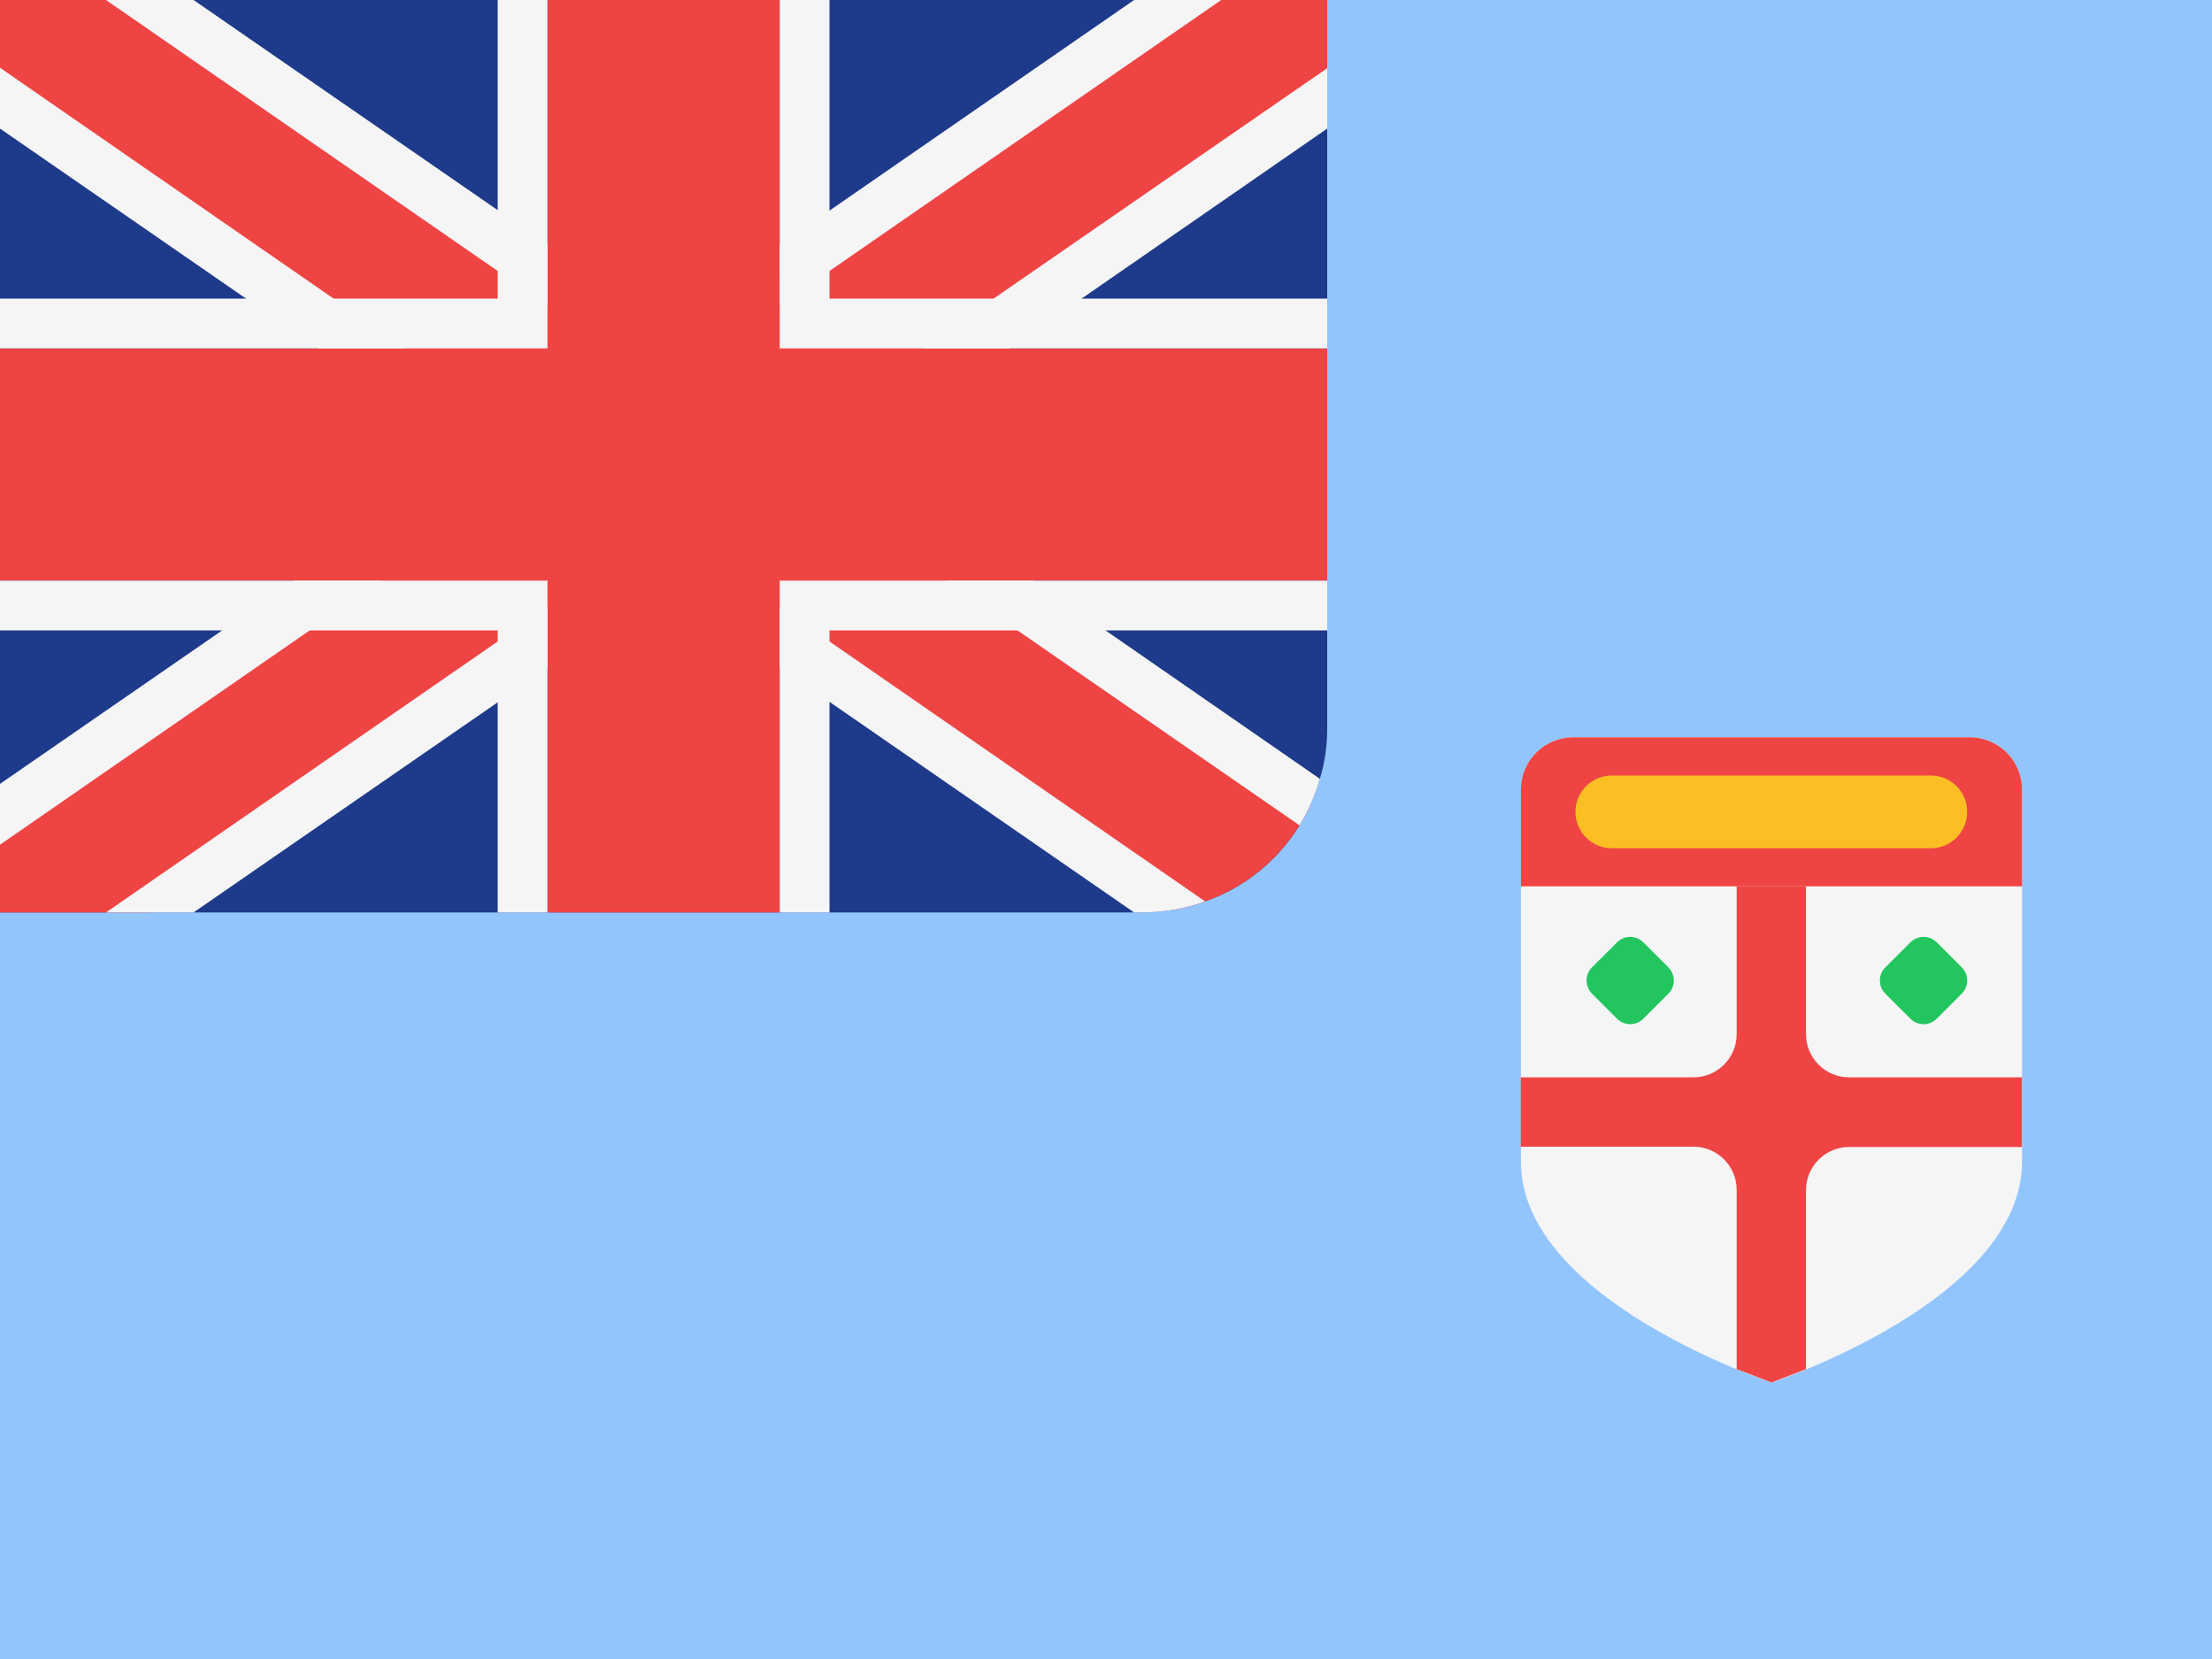 <svg width="48" height="36" viewBox="0 0 48 36" fill="none" xmlns="http://www.w3.org/2000/svg">
<rect width="48" height="36" fill="#93C5FD"/>
<path d="M28.8 0V15.8C28.8 16.18 28.75 16.55 28.64 16.9C28.59 17.08 28.53 17.26 28.45 17.43C28.38 17.6 28.29 17.76 28.2 17.91C27.73 18.67 27.01 19.26 26.15 19.56C25.94 19.64 25.71 19.7 25.47 19.74C25.25 19.78 25.03 19.8 24.8 19.8H0V0H28.8Z" fill="#1E3A8A"/>
<path fill-rule="evenodd" clip-rule="evenodd" d="M28.8 0V2.13L22.52 6.48L20.95 7.56L18.04 9.57L17.57 9.9L17.09 10.23L14.88 11.76L14.41 12.09L13.93 12.42L11.88 13.83L10.8 14.58L3.25 19.8H0V17.67L5.77 13.68L7.34 12.6L10.77 10.23L11.24 9.9L11.71 9.57L13.93 8.04L14.41 7.71L14.88 7.38L16.92 5.97L18 5.23L25.56 0H28.8Z" fill="#EF4444"/>
<path fill-rule="evenodd" clip-rule="evenodd" d="M24.61 0L18 4.57L16.92 5.32L14.41 7.06L13.93 7.38L13.45 7.71L11.24 9.24L10.77 9.57L10.29 9.9L6.39 12.6L4.82 13.68L0 17.01V18.33L6.72 13.68L8.28 12.6L11.24 10.56L11.71 10.23L12.19 9.9L14.4 8.37L14.88 8.04L15.35 7.71L16.92 6.63L18 5.88L26.5 0H24.61ZM21.56 6.48L20 7.56L17.57 9.24L17.09 9.57L16.62 9.9L14.4 11.43L13.93 11.76L13.45 12.09L11.88 13.18L10.8 13.92L2.3 19.8H4.2L10.8 15.24L11.88 14.49L14.41 12.74L14.88 12.42L15.35 12.09L17.57 10.56L18.04 10.23L18.52 9.9L21.9 7.56L23.47 6.48L28.8 2.79V1.48L21.56 6.48ZM14.88 8.04L15.35 7.71L16.92 6.63V5.97L14.88 7.38L14.41 7.71L13.93 8.04L14.4 8.37L14.88 8.04Z" fill="#F5F5F5"/>
<path fill-rule="evenodd" clip-rule="evenodd" d="M28.45 17.43C28.38 17.6 28.29 17.76 28.2 17.91C27.73 18.67 27.01 19.26 26.15 19.56C25.94 19.64 25.71 19.7 25.47 19.74L18 14.57L16.92 13.83L14.88 12.42L14.41 12.09L13.93 11.76L11.71 10.23L11.24 9.9L10.77 9.57L7.86 7.56L6.29 6.48L0 2.13V0H3.25L10.8 5.22L11.88 5.97L13.93 7.38L14.41 7.71L14.88 8.04L17.09 9.57L17.57 9.9L18.04 10.23L21.47 12.6L23.04 13.68L28.45 17.43Z" fill="#EF4444"/>
<path fill-rule="evenodd" clip-rule="evenodd" d="M23.99 13.68L22.42 12.6L18.52 9.9L18.04 9.57L17.57 9.24L15.35 7.71L14.88 7.38L14.41 7.06L11.88 5.31L10.8 4.56L4.2 0H2.3L10.8 5.88L11.88 6.62L13.45 7.71L13.93 8.04L14.4 8.37L16.62 9.9L17.09 10.23L17.57 10.56L20.52 12.6L22.08 13.68L28.2 17.91C28.29 17.76 28.38 17.6 28.45 17.43C28.53 17.26 28.59 17.08 28.64 16.9L23.99 13.68ZM18 13.92L16.92 13.17L15.35 12.09L14.88 11.76L14.4 11.43L12.19 9.9L11.71 9.57L11.24 9.24L8.81 7.56L7.24 6.48L0 1.47V2.79L5.34 6.48L6.91 7.56L10.29 9.9L10.77 10.23L11.24 10.56L13.45 12.09L13.93 12.42L14.41 12.74L16.92 14.48L18 15.23L24.61 19.8H24.8C25.03 19.8 25.25 19.78 25.47 19.74C25.71 19.7 25.94 19.64 26.15 19.56L18 13.92Z" fill="#F5F5F5"/>
<path fill-rule="evenodd" clip-rule="evenodd" d="M28.8 7.56V12.6H16.92V19.8H11.88V12.6H0V7.56H11.88V0H16.92V7.56H28.8Z" fill="#EF4444"/>
<path fill-rule="evenodd" clip-rule="evenodd" d="M16.92 12.6V19.8H18V13.68H28.8V12.6H16.92ZM18 6.48V0H16.92V7.56H28.8V6.48H18ZM10.8 6.48H0V7.56H11.88V0H10.8V6.48ZM0 12.6V13.68H10.8V19.8H11.88V12.6H0Z" fill="#F5F5F5"/>
<path d="M43.878 17.134V25.207C43.878 28.218 38.444 30 38.444 30C38.444 30 33.003 28.218 33.003 25.207V17.134C33.003 16.508 33.511 16 34.137 16H42.744C43.37 16 43.878 16.508 43.878 17.134Z" fill="#F5F5F5"/>
<path d="M37.685 19.233V22.442C37.685 22.959 37.266 23.378 36.748 23.378H33V24.883H36.748C37.266 24.883 37.685 25.302 37.685 25.82V29.71L38.441 30L39.19 29.71V25.826C39.19 25.309 39.609 24.89 40.126 24.89H43.875V23.378H40.126C39.609 23.378 39.19 22.959 39.19 22.442V19.233H37.685Z" fill="#EF4444"/>
<path d="M43.878 17.134V19.233H33.003V17.134C33.003 16.508 33.511 16 34.137 16H42.744C43.37 16 43.878 16.508 43.878 17.134Z" fill="#EF4444"/>
<path d="M41.898 16.828H34.977C34.541 16.828 34.187 17.181 34.187 17.617V17.617C34.187 18.053 34.541 18.407 34.977 18.407H41.898C42.334 18.407 42.687 18.053 42.687 17.617V17.617C42.687 17.181 42.334 16.828 41.898 16.828Z" fill="#FBBF24"/>
<path d="M36.204 20.992L35.66 20.448C35.503 20.291 35.248 20.291 35.09 20.448L34.546 20.992C34.389 21.15 34.389 21.405 34.546 21.562L35.09 22.106C35.248 22.264 35.503 22.264 35.66 22.106L36.204 21.562C36.361 21.405 36.361 21.15 36.204 20.992Z" fill="#22C55E"/>
<path d="M42.57 20.992L42.026 20.448C41.868 20.291 41.613 20.291 41.456 20.448L40.911 20.992C40.754 21.15 40.754 21.405 40.911 21.562L41.456 22.106C41.613 22.264 41.868 22.264 42.026 22.106L42.57 21.562C42.727 21.405 42.727 21.15 42.57 20.992Z" fill="#22C55E"/>
</svg>
